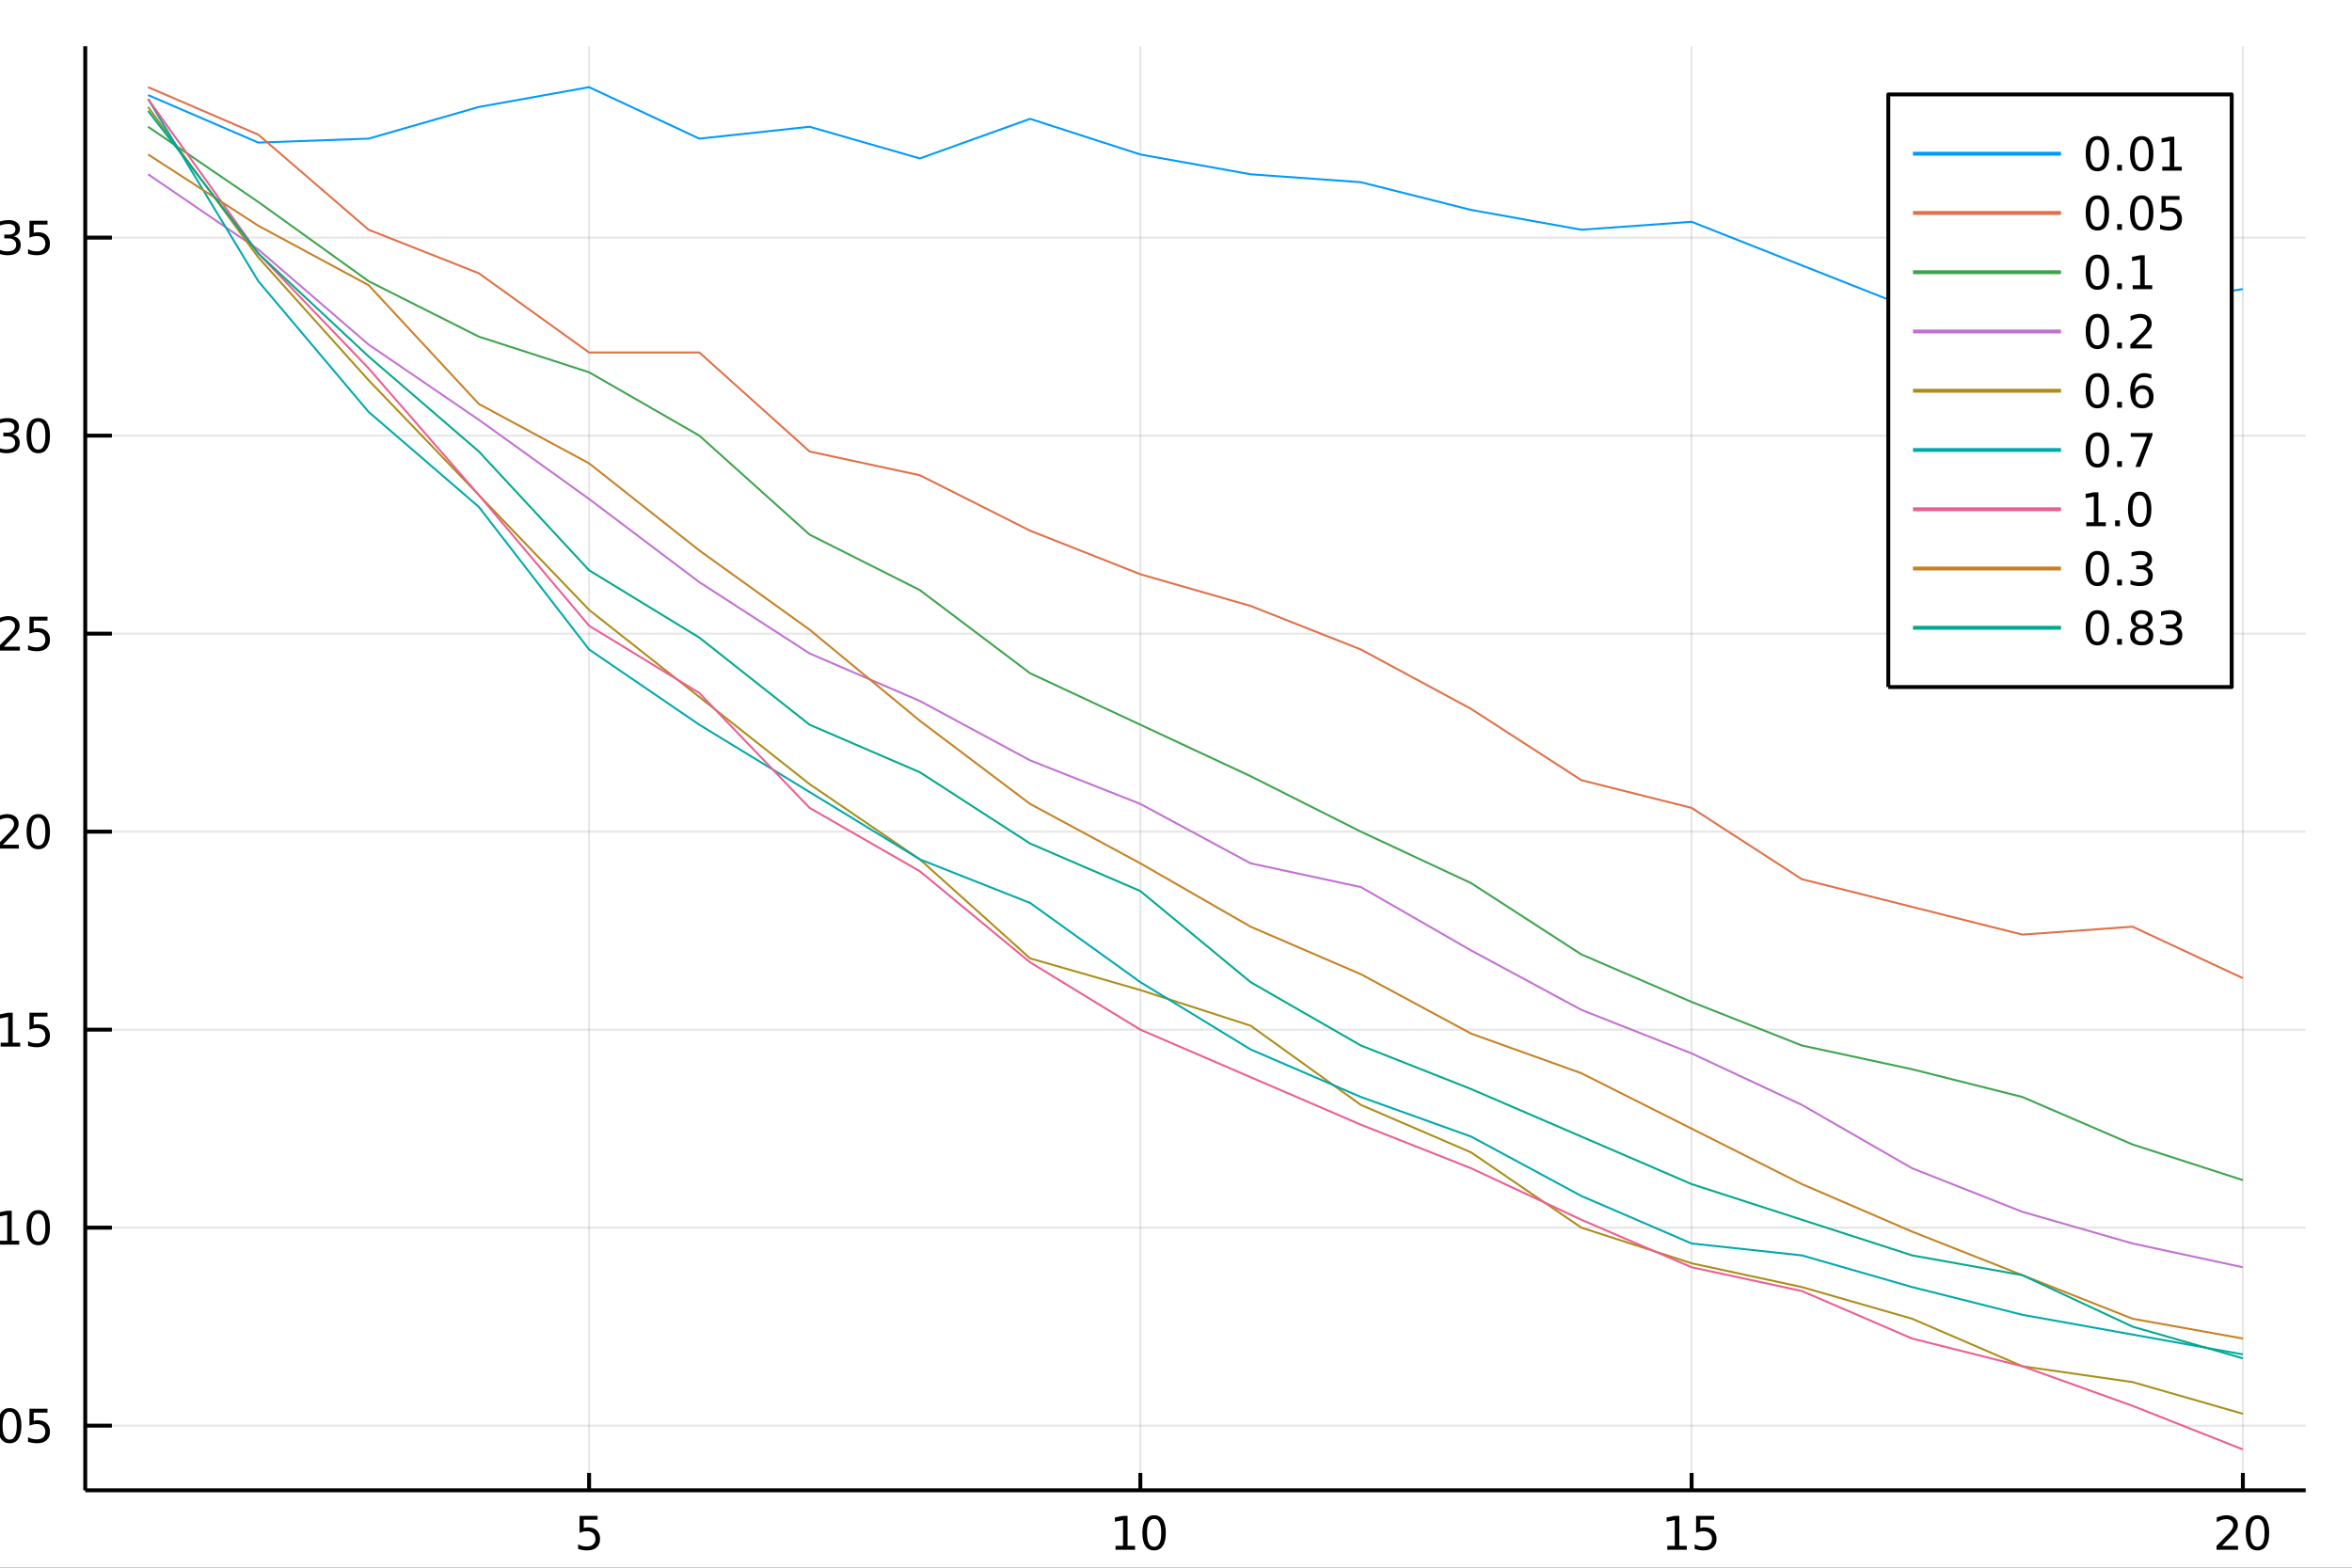 <?xml version="1.0" encoding="utf-8"?>
<svg xmlns="http://www.w3.org/2000/svg" xmlns:xlink="http://www.w3.org/1999/xlink" width="600" height="400" viewBox="0 0 2400 1600">
<rect x="0" y="0" width="2400" height="1600" fill="#333333" stroke="none"/>
<defs>
  <clipPath id="clip210">
    <rect x="0" y="0" width="2400" height="1600"/>
  </clipPath>
</defs>
<path clip-path="url(#clip210)" d="
M0 1600 L2400 1600 L2400 0 L0 0  Z
  " fill="#ffffff" fill-rule="evenodd" fill-opacity="1"/>
<defs>
  <clipPath id="clip211">
    <rect x="480" y="0" width="1681" height="1600"/>
  </clipPath>
</defs>
<path clip-path="url(#clip210)" d="
M86.992 1521.01 L2352.76 1521.01 L2352.76 47.244 L86.992 47.244  Z
  " fill="#ffffff" fill-rule="evenodd" fill-opacity="1"/>
<defs>
  <clipPath id="clip212">
    <rect x="86" y="47" width="2267" height="1475"/>
  </clipPath>
</defs>
<polyline clip-path="url(#clip212)" style="stroke:#000000; stroke-linecap:butt; stroke-linejoin:round; stroke-width:2; stroke-opacity:0.1; fill:none" points="
  601.12,1521.01 601.12,47.244 
  "/>
<polyline clip-path="url(#clip212)" style="stroke:#000000; stroke-linecap:butt; stroke-linejoin:round; stroke-width:2; stroke-opacity:0.1; fill:none" points="
  1163.62,1521.01 1163.62,47.244 
  "/>
<polyline clip-path="url(#clip212)" style="stroke:#000000; stroke-linecap:butt; stroke-linejoin:round; stroke-width:2; stroke-opacity:0.1; fill:none" points="
  1726.13,1521.01 1726.13,47.244 
  "/>
<polyline clip-path="url(#clip212)" style="stroke:#000000; stroke-linecap:butt; stroke-linejoin:round; stroke-width:2; stroke-opacity:0.1; fill:none" points="
  2288.63,1521.01 2288.63,47.244 
  "/>
<polyline clip-path="url(#clip210)" style="stroke:#000000; stroke-linecap:butt; stroke-linejoin:round; stroke-width:4; stroke-opacity:1; fill:none" points="
  86.992,1521.01 2352.76,1521.01 
  "/>
<polyline clip-path="url(#clip210)" style="stroke:#000000; stroke-linecap:butt; stroke-linejoin:round; stroke-width:4; stroke-opacity:1; fill:none" points="
  601.12,1521.01 601.12,1503.32 
  "/>
<polyline clip-path="url(#clip210)" style="stroke:#000000; stroke-linecap:butt; stroke-linejoin:round; stroke-width:4; stroke-opacity:1; fill:none" points="
  1163.62,1521.01 1163.62,1503.32 
  "/>
<polyline clip-path="url(#clip210)" style="stroke:#000000; stroke-linecap:butt; stroke-linejoin:round; stroke-width:4; stroke-opacity:1; fill:none" points="
  1726.13,1521.01 1726.13,1503.32 
  "/>
<polyline clip-path="url(#clip210)" style="stroke:#000000; stroke-linecap:butt; stroke-linejoin:round; stroke-width:4; stroke-opacity:1; fill:none" points="
  2288.63,1521.01 2288.63,1503.32 
  "/>
<path clip-path="url(#clip210)" d="M591.398 1547.12 L609.754 1547.12 L609.754 1551.06 L595.68 1551.06 L595.68 1559.53 Q596.699 1559.18 597.717 1559.02 Q598.736 1558.83 599.755 1558.83 Q605.542 1558.83 608.921 1562 Q612.301 1565.18 612.301 1570.59 Q612.301 1576.17 608.829 1579.27 Q605.356 1582.35 599.037 1582.35 Q596.861 1582.35 594.593 1581.98 Q592.347 1581.61 589.94 1580.87 L589.94 1576.17 Q592.023 1577.3 594.245 1577.86 Q596.467 1578.42 598.944 1578.42 Q602.949 1578.42 605.287 1576.31 Q607.625 1574.2 607.625 1570.59 Q607.625 1566.98 605.287 1564.87 Q602.949 1562.77 598.944 1562.77 Q597.069 1562.77 595.194 1563.18 Q593.343 1563.6 591.398 1564.48 L591.398 1547.12 Z" fill="#000000" fill-rule="evenodd" fill-opacity="1" /><path clip-path="url(#clip210)" d="M1138.31 1577.74 L1145.95 1577.74 L1145.95 1551.38 L1137.64 1553.05 L1137.64 1548.79 L1145.9 1547.12 L1150.58 1547.12 L1150.58 1577.74 L1158.22 1577.74 L1158.22 1581.68 L1138.31 1581.68 L1138.31 1577.74 Z" fill="#000000" fill-rule="evenodd" fill-opacity="1" /><path clip-path="url(#clip210)" d="M1177.66 1550.2 Q1174.05 1550.2 1172.22 1553.76 Q1170.42 1557.31 1170.42 1564.43 Q1170.42 1571.54 1172.22 1575.11 Q1174.05 1578.65 1177.66 1578.65 Q1181.3 1578.65 1183.1 1575.11 Q1184.93 1571.54 1184.93 1564.43 Q1184.93 1557.31 1183.1 1553.76 Q1181.3 1550.2 1177.66 1550.2 M1177.66 1546.49 Q1183.47 1546.49 1186.53 1551.1 Q1189.61 1555.68 1189.61 1564.43 Q1189.61 1573.16 1186.53 1577.77 Q1183.47 1582.35 1177.66 1582.35 Q1171.85 1582.35 1168.77 1577.77 Q1165.72 1573.16 1165.72 1564.43 Q1165.72 1555.68 1168.77 1551.1 Q1171.85 1546.49 1177.66 1546.49 Z" fill="#000000" fill-rule="evenodd" fill-opacity="1" /><path clip-path="url(#clip210)" d="M1701.31 1577.74 L1708.95 1577.74 L1708.95 1551.38 L1700.64 1553.05 L1700.64 1548.79 L1708.9 1547.12 L1713.58 1547.12 L1713.58 1577.74 L1721.22 1577.74 L1721.22 1581.68 L1701.31 1581.68 L1701.31 1577.74 Z" fill="#000000" fill-rule="evenodd" fill-opacity="1" /><path clip-path="url(#clip210)" d="M1730.71 1547.12 L1749.07 1547.12 L1749.07 1551.06 L1734.99 1551.06 L1734.99 1559.53 Q1736.01 1559.18 1737.03 1559.02 Q1738.05 1558.83 1739.07 1558.83 Q1744.85 1558.83 1748.23 1562 Q1751.61 1565.18 1751.61 1570.59 Q1751.61 1576.17 1748.14 1579.27 Q1744.67 1582.35 1738.35 1582.35 Q1736.17 1582.35 1733.9 1581.98 Q1731.66 1581.61 1729.25 1580.87 L1729.25 1576.17 Q1731.34 1577.3 1733.56 1577.86 Q1735.78 1578.42 1738.26 1578.42 Q1742.26 1578.42 1744.6 1576.31 Q1746.94 1574.2 1746.94 1570.59 Q1746.94 1566.98 1744.6 1564.87 Q1742.26 1562.77 1738.26 1562.77 Q1736.38 1562.77 1734.51 1563.18 Q1732.65 1563.6 1730.71 1564.48 L1730.71 1547.12 Z" fill="#000000" fill-rule="evenodd" fill-opacity="1" /><path clip-path="url(#clip210)" d="M2267.4 1577.74 L2283.72 1577.74 L2283.72 1581.68 L2261.78 1581.68 L2261.78 1577.74 Q2264.44 1574.99 2269.02 1570.36 Q2273.63 1565.71 2274.81 1564.37 Q2277.06 1561.84 2277.94 1560.11 Q2278.84 1558.35 2278.84 1556.66 Q2278.84 1553.9 2276.89 1552.17 Q2274.97 1550.43 2271.87 1550.43 Q2269.67 1550.43 2267.22 1551.19 Q2264.79 1551.96 2262.01 1553.51 L2262.01 1548.79 Q2264.83 1547.65 2267.29 1547.07 Q2269.74 1546.49 2271.78 1546.49 Q2277.15 1546.49 2280.34 1549.18 Q2283.54 1551.87 2283.54 1556.36 Q2283.54 1558.49 2282.73 1560.41 Q2281.94 1562.3 2279.83 1564.9 Q2279.26 1565.57 2276.15 1568.79 Q2273.05 1571.98 2267.4 1577.74 Z" fill="#000000" fill-rule="evenodd" fill-opacity="1" /><path clip-path="url(#clip210)" d="M2303.54 1550.2 Q2299.93 1550.2 2298.1 1553.76 Q2296.29 1557.31 2296.29 1564.43 Q2296.29 1571.54 2298.1 1575.11 Q2299.93 1578.65 2303.54 1578.65 Q2307.17 1578.65 2308.98 1575.11 Q2310.81 1571.54 2310.81 1564.43 Q2310.81 1557.31 2308.98 1553.76 Q2307.17 1550.2 2303.54 1550.2 M2303.54 1546.49 Q2309.35 1546.49 2312.4 1551.1 Q2315.48 1555.68 2315.48 1564.43 Q2315.48 1573.16 2312.4 1577.77 Q2309.35 1582.35 2303.54 1582.35 Q2297.73 1582.35 2294.65 1577.77 Q2291.59 1573.16 2291.59 1564.43 Q2291.59 1555.68 2294.65 1551.1 Q2297.73 1546.49 2303.54 1546.49 Z" fill="#000000" fill-rule="evenodd" fill-opacity="1" /><polyline clip-path="url(#clip212)" style="stroke:#000000; stroke-linecap:butt; stroke-linejoin:round; stroke-width:2; stroke-opacity:0.1; fill:none" points="
  86.992,1455.05 2352.76,1455.05 
  "/>
<polyline clip-path="url(#clip212)" style="stroke:#000000; stroke-linecap:butt; stroke-linejoin:round; stroke-width:2; stroke-opacity:0.1; fill:none" points="
  86.992,1252.96 2352.76,1252.96 
  "/>
<polyline clip-path="url(#clip212)" style="stroke:#000000; stroke-linecap:butt; stroke-linejoin:round; stroke-width:2; stroke-opacity:0.1; fill:none" points="
  86.992,1050.88 2352.76,1050.88 
  "/>
<polyline clip-path="url(#clip212)" style="stroke:#000000; stroke-linecap:butt; stroke-linejoin:round; stroke-width:2; stroke-opacity:0.1; fill:none" points="
  86.992,848.793 2352.76,848.793 
  "/>
<polyline clip-path="url(#clip212)" style="stroke:#000000; stroke-linecap:butt; stroke-linejoin:round; stroke-width:2; stroke-opacity:0.1; fill:none" points="
  86.992,646.708 2352.76,646.708 
  "/>
<polyline clip-path="url(#clip212)" style="stroke:#000000; stroke-linecap:butt; stroke-linejoin:round; stroke-width:2; stroke-opacity:0.1; fill:none" points="
  86.992,444.624 2352.76,444.624 
  "/>
<polyline clip-path="url(#clip212)" style="stroke:#000000; stroke-linecap:butt; stroke-linejoin:round; stroke-width:2; stroke-opacity:0.1; fill:none" points="
  86.992,242.539 2352.76,242.539 
  "/>
<polyline clip-path="url(#clip210)" style="stroke:#000000; stroke-linecap:butt; stroke-linejoin:round; stroke-width:4; stroke-opacity:1; fill:none" points="
  86.992,1521.01 86.992,47.244 
  "/>
<polyline clip-path="url(#clip210)" style="stroke:#000000; stroke-linecap:butt; stroke-linejoin:round; stroke-width:4; stroke-opacity:1; fill:none" points="
  86.992,1455.05 114.181,1455.05 
  "/>
<polyline clip-path="url(#clip210)" style="stroke:#000000; stroke-linecap:butt; stroke-linejoin:round; stroke-width:4; stroke-opacity:1; fill:none" points="
  86.992,1252.96 114.181,1252.96 
  "/>
<polyline clip-path="url(#clip210)" style="stroke:#000000; stroke-linecap:butt; stroke-linejoin:round; stroke-width:4; stroke-opacity:1; fill:none" points="
  86.992,1050.88 114.181,1050.88 
  "/>
<polyline clip-path="url(#clip210)" style="stroke:#000000; stroke-linecap:butt; stroke-linejoin:round; stroke-width:4; stroke-opacity:1; fill:none" points="
  86.992,848.793 114.181,848.793 
  "/>
<polyline clip-path="url(#clip210)" style="stroke:#000000; stroke-linecap:butt; stroke-linejoin:round; stroke-width:4; stroke-opacity:1; fill:none" points="
  86.992,646.708 114.181,646.708 
  "/>
<polyline clip-path="url(#clip210)" style="stroke:#000000; stroke-linecap:butt; stroke-linejoin:round; stroke-width:4; stroke-opacity:1; fill:none" points="
  86.992,444.624 114.181,444.624 
  "/>
<polyline clip-path="url(#clip210)" style="stroke:#000000; stroke-linecap:butt; stroke-linejoin:round; stroke-width:4; stroke-opacity:1; fill:none" points="
  86.992,242.539 114.181,242.539 
  "/>
<path clip-path="url(#clip210)" d="M-35.35 1440.85 Q-38.961 1440.85 -40.79 1444.41 Q-42.595 1447.95 -42.595 1455.08 Q-42.595 1462.19 -40.79 1465.75 Q-38.961 1469.3 -35.35 1469.3 Q-31.716 1469.3 -29.91 1465.75 Q-28.081 1462.19 -28.081 1455.08 Q-28.081 1447.95 -29.91 1444.41 Q-31.716 1440.85 -35.35 1440.85 M-35.35 1437.14 Q-29.54 1437.14 -26.484 1441.75 Q-23.406 1446.33 -23.406 1455.08 Q-23.406 1463.81 -26.484 1468.42 Q-29.54 1473 -35.35 1473 Q-41.16 1473 -44.239 1468.42 Q-47.294 1463.81 -47.294 1455.08 Q-47.294 1446.33 -44.239 1441.75 Q-41.16 1437.14 -35.35 1437.14 Z" fill="#000000" fill-rule="evenodd" fill-opacity="1" /><path clip-path="url(#clip210)" d="M-15.188 1466.45 L-10.304 1466.45 L-10.304 1472.33 L-15.188 1472.33 L-15.188 1466.45 Z" fill="#000000" fill-rule="evenodd" fill-opacity="1" /><path clip-path="url(#clip210)" d="M9.881 1440.85 Q6.27 1440.85 4.441 1444.41 Q2.636 1447.95 2.636 1455.08 Q2.636 1462.19 4.441 1465.75 Q6.27 1469.3 9.881 1469.3 Q13.515 1469.3 15.321 1465.75 Q17.15 1462.19 17.15 1455.08 Q17.15 1447.95 15.321 1444.41 Q13.515 1440.85 9.881 1440.85 M9.881 1437.14 Q15.691 1437.14 18.747 1441.75 Q21.826 1446.33 21.826 1455.08 Q21.826 1463.81 18.747 1468.42 Q15.691 1473 9.881 1473 Q4.071 1473 0.992 1468.42 Q-2.063 1463.81 -2.063 1455.08 Q-2.063 1446.33 0.992 1441.75 Q4.071 1437.14 9.881 1437.14 Z" fill="#000000" fill-rule="evenodd" fill-opacity="1" /><path clip-path="url(#clip210)" d="M30.09 1437.77 L48.446 1437.77 L48.446 1441.7 L34.372 1441.7 L34.372 1450.17 Q35.39 1449.83 36.409 1449.67 Q37.427 1449.48 38.446 1449.48 Q44.233 1449.48 47.612 1452.65 Q50.992 1455.82 50.992 1461.24 Q50.992 1466.82 47.52 1469.92 Q44.048 1473 37.728 1473 Q35.552 1473 33.284 1472.63 Q31.038 1472.26 28.631 1471.52 L28.631 1466.82 Q30.715 1467.95 32.937 1468.51 Q35.159 1469.06 37.636 1469.06 Q41.64 1469.06 43.978 1466.96 Q46.316 1464.85 46.316 1461.24 Q46.316 1457.63 43.978 1455.52 Q41.64 1453.42 37.636 1453.42 Q35.761 1453.42 33.886 1453.83 Q32.034 1454.25 30.09 1455.13 L30.09 1437.77 Z" fill="#000000" fill-rule="evenodd" fill-opacity="1" /><path clip-path="url(#clip210)" d="M-36.345 1238.76 Q-39.956 1238.76 -41.785 1242.33 Q-43.591 1245.87 -43.591 1253 Q-43.591 1260.1 -41.785 1263.67 Q-39.956 1267.21 -36.345 1267.21 Q-32.711 1267.21 -30.906 1263.67 Q-29.077 1260.1 -29.077 1253 Q-29.077 1245.87 -30.906 1242.33 Q-32.711 1238.76 -36.345 1238.76 M-36.345 1235.06 Q-30.535 1235.06 -27.48 1239.66 Q-24.401 1244.25 -24.401 1253 Q-24.401 1261.72 -27.48 1266.33 Q-30.535 1270.91 -36.345 1270.91 Q-42.156 1270.91 -45.234 1266.33 Q-48.29 1261.72 -48.29 1253 Q-48.29 1244.25 -45.234 1239.66 Q-42.156 1235.06 -36.345 1235.06 Z" fill="#000000" fill-rule="evenodd" fill-opacity="1" /><path clip-path="url(#clip210)" d="M-16.183 1264.36 L-11.299 1264.36 L-11.299 1270.24 L-16.183 1270.24 L-16.183 1264.36 Z" fill="#000000" fill-rule="evenodd" fill-opacity="1" /><path clip-path="url(#clip210)" d="M-0.304 1266.31 L7.335 1266.31 L7.335 1239.94 L-0.975 1241.61 L-0.975 1237.35 L7.289 1235.68 L11.965 1235.68 L11.965 1266.31 L19.603 1266.31 L19.603 1270.24 L-0.304 1270.24 L-0.304 1266.31 Z" fill="#000000" fill-rule="evenodd" fill-opacity="1" /><path clip-path="url(#clip210)" d="M39.048 1238.76 Q35.437 1238.76 33.608 1242.33 Q31.802 1245.87 31.802 1253 Q31.802 1260.1 33.608 1263.67 Q35.437 1267.21 39.048 1267.21 Q42.682 1267.21 44.487 1263.67 Q46.316 1260.1 46.316 1253 Q46.316 1245.87 44.487 1242.33 Q42.682 1238.76 39.048 1238.76 M39.048 1235.06 Q44.858 1235.06 47.913 1239.66 Q50.992 1244.25 50.992 1253 Q50.992 1261.72 47.913 1266.33 Q44.858 1270.91 39.048 1270.91 Q33.238 1270.91 30.159 1266.33 Q27.103 1261.72 27.103 1253 Q27.103 1244.25 30.159 1239.66 Q33.238 1235.06 39.048 1235.06 Z" fill="#000000" fill-rule="evenodd" fill-opacity="1" /><path clip-path="url(#clip210)" d="M-35.35 1036.68 Q-38.961 1036.68 -40.79 1040.24 Q-42.595 1043.78 -42.595 1050.91 Q-42.595 1058.02 -40.79 1061.58 Q-38.961 1065.13 -35.35 1065.13 Q-31.716 1065.13 -29.91 1061.58 Q-28.081 1058.02 -28.081 1050.91 Q-28.081 1043.78 -29.91 1040.24 Q-31.716 1036.68 -35.35 1036.68 M-35.35 1032.97 Q-29.54 1032.97 -26.484 1037.58 Q-23.406 1042.16 -23.406 1050.91 Q-23.406 1059.64 -26.484 1064.25 Q-29.54 1068.83 -35.35 1068.83 Q-41.16 1068.83 -44.239 1064.25 Q-47.294 1059.64 -47.294 1050.91 Q-47.294 1042.16 -44.239 1037.58 Q-41.16 1032.97 -35.35 1032.97 Z" fill="#000000" fill-rule="evenodd" fill-opacity="1" /><path clip-path="url(#clip210)" d="M-15.188 1062.28 L-10.304 1062.28 L-10.304 1068.16 L-15.188 1068.16 L-15.188 1062.28 Z" fill="#000000" fill-rule="evenodd" fill-opacity="1" /><path clip-path="url(#clip210)" d="M0.691 1064.22 L8.33 1064.22 L8.33 1037.86 L0.02 1039.52 L0.02 1035.26 L8.284 1033.6 L12.96 1033.6 L12.96 1064.22 L20.599 1064.22 L20.599 1068.16 L0.691 1068.16 L0.691 1064.22 Z" fill="#000000" fill-rule="evenodd" fill-opacity="1" /><path clip-path="url(#clip210)" d="M30.09 1033.6 L48.446 1033.6 L48.446 1037.53 L34.372 1037.53 L34.372 1046.01 Q35.39 1045.66 36.409 1045.5 Q37.427 1045.31 38.446 1045.31 Q44.233 1045.31 47.612 1048.48 Q50.992 1051.65 50.992 1057.07 Q50.992 1062.65 47.52 1065.75 Q44.048 1068.83 37.728 1068.83 Q35.552 1068.83 33.284 1068.46 Q31.038 1068.09 28.631 1067.35 L28.631 1062.65 Q30.715 1063.78 32.937 1064.34 Q35.159 1064.89 37.636 1064.89 Q41.64 1064.89 43.978 1062.79 Q46.316 1060.68 46.316 1057.07 Q46.316 1053.46 43.978 1051.35 Q41.64 1049.25 37.636 1049.25 Q35.761 1049.25 33.886 1049.66 Q32.034 1050.08 30.09 1050.96 L30.09 1033.6 Z" fill="#000000" fill-rule="evenodd" fill-opacity="1" /><path clip-path="url(#clip210)" d="M-36.345 834.592 Q-39.956 834.592 -41.785 838.157 Q-43.591 841.698 -43.591 848.828 Q-43.591 855.934 -41.785 859.499 Q-39.956 863.041 -36.345 863.041 Q-32.711 863.041 -30.906 859.499 Q-29.077 855.934 -29.077 848.828 Q-29.077 841.698 -30.906 838.157 Q-32.711 834.592 -36.345 834.592 M-36.345 830.888 Q-30.535 830.888 -27.48 835.495 Q-24.401 840.078 -24.401 848.828 Q-24.401 857.555 -27.48 862.161 Q-30.535 866.744 -36.345 866.744 Q-42.156 866.744 -45.234 862.161 Q-48.29 857.555 -48.29 848.828 Q-48.29 840.078 -45.234 835.495 Q-42.156 830.888 -36.345 830.888 Z" fill="#000000" fill-rule="evenodd" fill-opacity="1" /><path clip-path="url(#clip210)" d="M-16.183 860.194 L-11.299 860.194 L-11.299 866.073 L-16.183 866.073 L-16.183 860.194 Z" fill="#000000" fill-rule="evenodd" fill-opacity="1" /><path clip-path="url(#clip210)" d="M2.914 862.138 L19.233 862.138 L19.233 866.073 L-2.711 866.073 L-2.711 862.138 Q-0.049 859.383 4.534 854.754 Q9.14 850.101 10.321 848.758 Q12.566 846.235 13.446 844.499 Q14.349 842.74 14.349 841.05 Q14.349 838.295 12.404 836.559 Q10.483 834.823 7.381 834.823 Q5.182 834.823 2.728 835.587 Q0.298 836.351 -2.48 837.902 L-2.48 833.18 Q0.344 832.046 2.798 831.467 Q5.252 830.888 7.289 830.888 Q12.659 830.888 15.853 833.573 Q19.048 836.258 19.048 840.749 Q19.048 842.879 18.238 844.8 Q17.451 846.698 15.344 849.291 Q14.765 849.962 11.664 853.18 Q8.562 856.374 2.914 862.138 Z" fill="#000000" fill-rule="evenodd" fill-opacity="1" /><path clip-path="url(#clip210)" d="M39.048 834.592 Q35.437 834.592 33.608 838.157 Q31.802 841.698 31.802 848.828 Q31.802 855.934 33.608 859.499 Q35.437 863.041 39.048 863.041 Q42.682 863.041 44.487 859.499 Q46.316 855.934 46.316 848.828 Q46.316 841.698 44.487 838.157 Q42.682 834.592 39.048 834.592 M39.048 830.888 Q44.858 830.888 47.913 835.495 Q50.992 840.078 50.992 848.828 Q50.992 857.555 47.913 862.161 Q44.858 866.744 39.048 866.744 Q33.238 866.744 30.159 862.161 Q27.103 857.555 27.103 848.828 Q27.103 840.078 30.159 835.495 Q33.238 830.888 39.048 830.888 Z" fill="#000000" fill-rule="evenodd" fill-opacity="1" /><path clip-path="url(#clip210)" d="M-35.35 632.507 Q-38.961 632.507 -40.79 636.072 Q-42.595 639.613 -42.595 646.743 Q-42.595 653.85 -40.79 657.414 Q-38.961 660.956 -35.35 660.956 Q-31.716 660.956 -29.91 657.414 Q-28.081 653.85 -28.081 646.743 Q-28.081 639.613 -29.91 636.072 Q-31.716 632.507 -35.35 632.507 M-35.35 628.803 Q-29.54 628.803 -26.484 633.41 Q-23.406 637.993 -23.406 646.743 Q-23.406 655.47 -26.484 660.076 Q-29.54 664.66 -35.35 664.66 Q-41.16 664.66 -44.239 660.076 Q-47.294 655.47 -47.294 646.743 Q-47.294 637.993 -44.239 633.41 Q-41.16 628.803 -35.35 628.803 Z" fill="#000000" fill-rule="evenodd" fill-opacity="1" /><path clip-path="url(#clip210)" d="M-15.188 658.109 L-10.304 658.109 L-10.304 663.988 L-15.188 663.988 L-15.188 658.109 Z" fill="#000000" fill-rule="evenodd" fill-opacity="1" /><path clip-path="url(#clip210)" d="M3.909 660.053 L20.228 660.053 L20.228 663.988 L-1.716 663.988 L-1.716 660.053 Q0.946 657.299 5.529 652.669 Q10.136 648.016 11.316 646.674 Q13.562 644.15 14.441 642.414 Q15.344 640.655 15.344 638.965 Q15.344 636.211 13.4 634.475 Q11.478 632.739 8.377 632.739 Q6.178 632.739 3.724 633.502 Q1.293 634.266 -1.484 635.817 L-1.484 631.095 Q1.34 629.961 3.793 629.382 Q6.247 628.803 8.284 628.803 Q13.654 628.803 16.849 631.489 Q20.043 634.174 20.043 638.664 Q20.043 640.794 19.233 642.715 Q18.446 644.613 16.34 647.206 Q15.761 647.877 12.659 651.095 Q9.557 654.289 3.909 660.053 Z" fill="#000000" fill-rule="evenodd" fill-opacity="1" /><path clip-path="url(#clip210)" d="M30.09 629.428 L48.446 629.428 L48.446 633.364 L34.372 633.364 L34.372 641.836 Q35.39 641.488 36.409 641.326 Q37.427 641.141 38.446 641.141 Q44.233 641.141 47.612 644.313 Q50.992 647.484 50.992 652.9 Q50.992 658.479 47.52 661.581 Q44.048 664.66 37.728 664.66 Q35.552 664.66 33.284 664.289 Q31.038 663.919 28.631 663.178 L28.631 658.479 Q30.715 659.613 32.937 660.169 Q35.159 660.724 37.636 660.724 Q41.64 660.724 43.978 658.618 Q46.316 656.512 46.316 652.9 Q46.316 649.289 43.978 647.183 Q41.64 645.076 37.636 645.076 Q35.761 645.076 33.886 645.493 Q32.034 645.91 30.09 646.789 L30.09 629.428 Z" fill="#000000" fill-rule="evenodd" fill-opacity="1" /><path clip-path="url(#clip210)" d="M-36.345 430.422 Q-39.956 430.422 -41.785 433.987 Q-43.591 437.529 -43.591 444.658 Q-43.591 451.765 -41.785 455.33 Q-39.956 458.871 -36.345 458.871 Q-32.711 458.871 -30.906 455.33 Q-29.077 451.765 -29.077 444.658 Q-29.077 437.529 -30.906 433.987 Q-32.711 430.422 -36.345 430.422 M-36.345 426.719 Q-30.535 426.719 -27.48 431.325 Q-24.401 435.908 -24.401 444.658 Q-24.401 453.385 -27.48 457.992 Q-30.535 462.575 -36.345 462.575 Q-42.156 462.575 -45.234 457.992 Q-48.29 453.385 -48.29 444.658 Q-48.29 435.908 -45.234 431.325 Q-42.156 426.719 -36.345 426.719 Z" fill="#000000" fill-rule="evenodd" fill-opacity="1" /><path clip-path="url(#clip210)" d="M-16.183 456.024 L-11.299 456.024 L-11.299 461.904 L-16.183 461.904 L-16.183 456.024 Z" fill="#000000" fill-rule="evenodd" fill-opacity="1" /><path clip-path="url(#clip210)" d="M13.053 443.269 Q16.409 443.987 18.284 446.256 Q20.182 448.524 20.182 451.857 Q20.182 456.973 16.664 459.774 Q13.145 462.575 6.664 462.575 Q4.488 462.575 2.173 462.135 Q-0.119 461.718 -2.572 460.862 L-2.572 456.348 Q-0.628 457.482 1.687 458.061 Q4.002 458.64 6.525 458.64 Q10.923 458.64 13.215 456.904 Q15.529 455.168 15.529 451.857 Q15.529 448.802 13.377 447.089 Q11.247 445.353 7.428 445.353 L3.4 445.353 L3.4 441.51 L7.613 441.51 Q11.062 441.51 12.89 440.144 Q14.719 438.756 14.719 436.163 Q14.719 433.501 12.821 432.089 Q10.946 430.654 7.428 430.654 Q5.506 430.654 3.307 431.07 Q1.108 431.487 -1.531 432.367 L-1.531 428.2 Q1.131 427.459 3.446 427.089 Q5.784 426.719 7.844 426.719 Q13.168 426.719 16.27 429.149 Q19.372 431.557 19.372 435.677 Q19.372 438.547 17.728 440.538 Q16.085 442.506 13.053 443.269 Z" fill="#000000" fill-rule="evenodd" fill-opacity="1" /><path clip-path="url(#clip210)" d="M39.048 430.422 Q35.437 430.422 33.608 433.987 Q31.802 437.529 31.802 444.658 Q31.802 451.765 33.608 455.33 Q35.437 458.871 39.048 458.871 Q42.682 458.871 44.487 455.33 Q46.316 451.765 46.316 444.658 Q46.316 437.529 44.487 433.987 Q42.682 430.422 39.048 430.422 M39.048 426.719 Q44.858 426.719 47.913 431.325 Q50.992 435.908 50.992 444.658 Q50.992 453.385 47.913 457.992 Q44.858 462.575 39.048 462.575 Q33.238 462.575 30.159 457.992 Q27.103 453.385 27.103 444.658 Q27.103 435.908 30.159 431.325 Q33.238 426.719 39.048 426.719 Z" fill="#000000" fill-rule="evenodd" fill-opacity="1" /><path clip-path="url(#clip210)" d="M-35.35 228.337 Q-38.961 228.337 -40.79 231.902 Q-42.595 235.444 -42.595 242.574 Q-42.595 249.68 -40.79 253.245 Q-38.961 256.786 -35.35 256.786 Q-31.716 256.786 -29.91 253.245 Q-28.081 249.68 -28.081 242.574 Q-28.081 235.444 -29.91 231.902 Q-31.716 228.337 -35.35 228.337 M-35.35 224.634 Q-29.54 224.634 -26.484 229.24 Q-23.406 233.824 -23.406 242.574 Q-23.406 251.3 -26.484 255.907 Q-29.54 260.49 -35.35 260.49 Q-41.16 260.49 -44.239 255.907 Q-47.294 251.3 -47.294 242.574 Q-47.294 233.824 -44.239 229.24 Q-41.16 224.634 -35.35 224.634 Z" fill="#000000" fill-rule="evenodd" fill-opacity="1" /><path clip-path="url(#clip210)" d="M-15.188 253.939 L-10.304 253.939 L-10.304 259.819 L-15.188 259.819 L-15.188 253.939 Z" fill="#000000" fill-rule="evenodd" fill-opacity="1" /><path clip-path="url(#clip210)" d="M14.048 241.185 Q17.404 241.902 19.279 244.171 Q21.177 246.439 21.177 249.773 Q21.177 254.888 17.659 257.689 Q14.14 260.49 7.659 260.49 Q5.483 260.49 3.168 260.05 Q0.877 259.634 -1.577 258.777 L-1.577 254.263 Q0.367 255.398 2.682 255.976 Q4.997 256.555 7.52 256.555 Q11.918 256.555 14.21 254.819 Q16.525 253.083 16.525 249.773 Q16.525 246.717 14.372 245.004 Q12.242 243.268 8.423 243.268 L4.395 243.268 L4.395 239.425 L8.608 239.425 Q12.057 239.425 13.886 238.06 Q15.714 236.671 15.714 234.078 Q15.714 231.416 13.816 230.004 Q11.941 228.569 8.423 228.569 Q6.502 228.569 4.303 228.986 Q2.103 229.402 -0.535 230.282 L-0.535 226.115 Q2.127 225.375 4.441 225.004 Q6.779 224.634 8.84 224.634 Q14.164 224.634 17.265 227.064 Q20.367 229.472 20.367 233.592 Q20.367 236.462 18.724 238.453 Q17.08 240.421 14.048 241.185 Z" fill="#000000" fill-rule="evenodd" fill-opacity="1" /><path clip-path="url(#clip210)" d="M30.09 225.259 L48.446 225.259 L48.446 229.194 L34.372 229.194 L34.372 237.666 Q35.39 237.319 36.409 237.157 Q37.427 236.972 38.446 236.972 Q44.233 236.972 47.612 240.143 Q50.992 243.314 50.992 248.731 Q50.992 254.31 47.52 257.411 Q44.048 260.49 37.728 260.49 Q35.552 260.49 33.284 260.12 Q31.038 259.749 28.631 259.009 L28.631 254.31 Q30.715 255.444 32.937 255.999 Q35.159 256.555 37.636 256.555 Q41.64 256.555 43.978 254.448 Q46.316 252.342 46.316 248.731 Q46.316 245.12 43.978 243.013 Q41.64 240.907 37.636 240.907 Q35.761 240.907 33.886 241.324 Q32.034 241.74 30.09 242.62 L30.09 225.259 Z" fill="#000000" fill-rule="evenodd" fill-opacity="1" /><polyline clip-path="url(#clip212)" style="stroke:#009af9; stroke-linecap:butt; stroke-linejoin:round; stroke-width:2; stroke-opacity:1; fill:none" points="
  151.118,97.038 263.618,145.538 376.119,141.496 488.62,109.163 601.12,88.954 713.621,141.496 826.122,129.371 938.622,161.705 1051.12,121.288 1163.62,157.663 
  1276.12,177.872 1388.63,185.955 1501.13,214.247 1613.63,234.455 1726.13,226.372 1838.63,270.831 1951.13,315.289 2063.63,311.248 2176.13,311.248 2288.63,295.081 
  
  "/>
<polyline clip-path="url(#clip212)" style="stroke:#e26f46; stroke-linecap:butt; stroke-linejoin:round; stroke-width:2; stroke-opacity:1; fill:none" points="
  151.118,88.954 263.618,137.455 376.119,234.455 488.62,278.914 601.12,359.748 713.621,359.748 826.122,460.79 938.622,485.041 1051.12,541.624 1163.62,586.083 
  1276.12,618.416 1388.63,662.875 1501.13,723.501 1613.63,796.251 1726.13,824.543 1838.63,897.293 1951.13,925.585 2063.63,953.877 2176.13,945.794 2288.63,998.336 
  
  "/>
<polyline clip-path="url(#clip212)" style="stroke:#3da44d; stroke-linecap:butt; stroke-linejoin:round; stroke-width:2; stroke-opacity:1; fill:none" points="
  151.118,129.371 263.618,206.164 376.119,286.997 488.62,343.581 601.12,379.956 713.621,444.624 826.122,545.666 938.622,602.25 1051.12,687.125 1163.62,739.667 
  1276.12,792.209 1388.63,848.793 1501.13,901.335 1613.63,974.086 1726.13,1022.59 1838.63,1067.04 1951.13,1091.29 2063.63,1119.59 2176.13,1168.09 2288.63,1204.46 
  
  "/>
<polyline clip-path="url(#clip212)" style="stroke:#c271d2; stroke-linecap:butt; stroke-linejoin:round; stroke-width:2; stroke-opacity:1; fill:none" points="
  151.118,177.872 263.618,254.664 376.119,351.665 488.62,428.457 601.12,509.291 713.621,594.166 826.122,666.917 938.622,715.417 1051.12,776.043 1163.62,820.501 
  1276.12,881.127 1388.63,905.377 1501.13,970.044 1613.63,1030.67 1726.13,1075.13 1838.63,1127.67 1951.13,1192.34 2063.63,1236.8 2176.13,1269.13 2288.63,1293.38 
  
  "/>
<polyline clip-path="url(#clip212)" style="stroke:#ac8d18; stroke-linecap:butt; stroke-linejoin:round; stroke-width:2; stroke-opacity:1; fill:none" points="
  151.118,109.163 263.618,262.747 376.119,388.04 488.62,505.249 601.12,622.458 713.621,711.375 826.122,800.293 938.622,877.085 1051.12,978.127 1163.62,1010.46 
  1276.12,1046.84 1388.63,1127.67 1501.13,1176.17 1613.63,1252.96 1726.13,1289.34 1838.63,1313.59 1951.13,1345.92 2063.63,1394.42 2176.13,1410.59 2288.63,1442.92 
  
  "/>
<polyline clip-path="url(#clip212)" style="stroke:#00a9ad; stroke-linecap:butt; stroke-linejoin:round; stroke-width:2; stroke-opacity:1; fill:none" points="
  151.118,101.079 263.618,286.997 376.119,420.373 488.62,517.374 601.12,662.875 713.621,739.667 826.122,808.376 938.622,877.085 1051.12,921.544 1163.62,1002.38 
  1276.12,1071.09 1388.63,1119.59 1501.13,1160 1613.63,1220.63 1726.13,1269.13 1838.63,1281.25 1951.13,1313.59 2063.63,1341.88 2176.13,1362.09 2288.63,1382.3 
  
  "/>
<polyline clip-path="url(#clip212)" style="stroke:#ed5d92; stroke-linecap:butt; stroke-linejoin:round; stroke-width:2; stroke-opacity:1; fill:none" points="
  151.118,101.079 263.618,258.706 376.119,375.915 488.62,505.249 601.12,638.625 713.621,707.334 826.122,824.543 938.622,889.21 1051.12,982.169 1163.62,1050.88 
  1276.12,1099.38 1388.63,1147.88 1501.13,1192.34 1613.63,1244.88 1726.13,1293.38 1838.63,1317.63 1951.13,1366.13 2063.63,1394.42 2176.13,1434.84 2288.63,1479.3 
  
  "/>
<polyline clip-path="url(#clip212)" style="stroke:#c68125; stroke-linecap:butt; stroke-linejoin:round; stroke-width:2; stroke-opacity:1; fill:none" points="
  151.118,157.663 263.618,230.414 376.119,291.039 488.62,412.29 601.12,472.915 713.621,561.833 826.122,642.667 938.622,735.626 1051.12,820.501 1163.62,881.127 
  1276.12,945.794 1388.63,994.294 1501.13,1054.92 1613.63,1095.34 1726.13,1151.92 1838.63,1208.5 1951.13,1257 2063.63,1301.46 2176.13,1345.92 2288.63,1366.13 
  
  "/>
<polyline clip-path="url(#clip212)" style="stroke:#00a98d; stroke-linecap:butt; stroke-linejoin:round; stroke-width:2; stroke-opacity:1; fill:none" points="
  151.118,113.205 263.618,258.706 376.119,363.79 488.62,460.79 601.12,582.041 713.621,650.75 826.122,739.667 938.622,788.168 1051.12,860.918 1163.62,909.419 
  1276.12,1002.38 1388.63,1067.04 1501.13,1111.5 1613.63,1160 1726.13,1208.5 1838.63,1244.88 1951.13,1281.25 2063.63,1301.46 2176.13,1354.01 2288.63,1386.34 
  
  "/>
<path clip-path="url(#clip210)" d="
M1926.85 701.17 L2277.23 701.17 L2277.23 96.37 L1926.85 96.37  Z
  " fill="#ffffff" fill-rule="evenodd" fill-opacity="1"/>
<polyline clip-path="url(#clip210)" style="stroke:#000000; stroke-linecap:butt; stroke-linejoin:round; stroke-width:4; stroke-opacity:1; fill:none" points="
  1926.85,701.17 2277.23,701.17 2277.23,96.37 1926.85,96.37 1926.85,701.17 
  "/>
<polyline clip-path="url(#clip210)" style="stroke:#009af9; stroke-linecap:butt; stroke-linejoin:round; stroke-width:4; stroke-opacity:1; fill:none" points="
  1952.02,156.85 2103.07,156.85 
  "/>
<path clip-path="url(#clip210)" d="M2140.19 142.648 Q2136.58 142.648 2134.75 146.213 Q2132.95 149.755 2132.95 156.884 Q2132.95 163.991 2134.75 167.556 Q2136.58 171.097 2140.19 171.097 Q2143.83 171.097 2145.63 167.556 Q2147.46 163.991 2147.46 156.884 Q2147.46 149.755 2145.63 146.213 Q2143.83 142.648 2140.19 142.648 M2140.19 138.945 Q2146 138.945 2149.06 143.551 Q2152.14 148.134 2152.14 156.884 Q2152.14 165.611 2149.06 170.218 Q2146 174.801 2140.19 174.801 Q2134.38 174.801 2131.3 170.218 Q2128.25 165.611 2128.25 156.884 Q2128.25 148.134 2131.3 143.551 Q2134.38 138.945 2140.19 138.945 Z" fill="#000000" fill-rule="evenodd" fill-opacity="1" /><path clip-path="url(#clip210)" d="M2160.35 168.25 L2165.24 168.25 L2165.24 174.13 L2160.35 174.13 L2160.35 168.25 Z" fill="#000000" fill-rule="evenodd" fill-opacity="1" /><path clip-path="url(#clip210)" d="M2185.42 142.648 Q2181.81 142.648 2179.98 146.213 Q2178.18 149.755 2178.18 156.884 Q2178.18 163.991 2179.98 167.556 Q2181.81 171.097 2185.42 171.097 Q2189.06 171.097 2190.86 167.556 Q2192.69 163.991 2192.69 156.884 Q2192.69 149.755 2190.86 146.213 Q2189.06 142.648 2185.42 142.648 M2185.42 138.945 Q2191.23 138.945 2194.29 143.551 Q2197.37 148.134 2197.37 156.884 Q2197.37 165.611 2194.29 170.218 Q2191.23 174.801 2185.42 174.801 Q2179.61 174.801 2176.53 170.218 Q2173.48 165.611 2173.48 156.884 Q2173.48 148.134 2176.53 143.551 Q2179.61 138.945 2185.42 138.945 Z" fill="#000000" fill-rule="evenodd" fill-opacity="1" /><path clip-path="url(#clip210)" d="M2206.39 170.194 L2214.03 170.194 L2214.03 143.829 L2205.72 145.495 L2205.72 141.236 L2213.99 139.57 L2218.66 139.57 L2218.66 170.194 L2226.3 170.194 L2226.3 174.13 L2206.39 174.13 L2206.39 170.194 Z" fill="#000000" fill-rule="evenodd" fill-opacity="1" /><polyline clip-path="url(#clip210)" style="stroke:#e26f46; stroke-linecap:butt; stroke-linejoin:round; stroke-width:4; stroke-opacity:1; fill:none" points="
  1952.02,217.33 2103.07,217.33 
  "/>
<path clip-path="url(#clip210)" d="M2140.19 203.128 Q2136.58 203.128 2134.75 206.693 Q2132.95 210.235 2132.95 217.364 Q2132.95 224.471 2134.75 228.036 Q2136.58 231.577 2140.19 231.577 Q2143.83 231.577 2145.63 228.036 Q2147.46 224.471 2147.46 217.364 Q2147.46 210.235 2145.63 206.693 Q2143.83 203.128 2140.19 203.128 M2140.19 199.425 Q2146 199.425 2149.06 204.031 Q2152.14 208.614 2152.14 217.364 Q2152.14 226.091 2149.06 230.698 Q2146 235.281 2140.19 235.281 Q2134.38 235.281 2131.3 230.698 Q2128.25 226.091 2128.25 217.364 Q2128.25 208.614 2131.3 204.031 Q2134.38 199.425 2140.19 199.425 Z" fill="#000000" fill-rule="evenodd" fill-opacity="1" /><path clip-path="url(#clip210)" d="M2160.35 228.73 L2165.24 228.73 L2165.24 234.61 L2160.35 234.61 L2160.35 228.73 Z" fill="#000000" fill-rule="evenodd" fill-opacity="1" /><path clip-path="url(#clip210)" d="M2185.42 203.128 Q2181.81 203.128 2179.98 206.693 Q2178.18 210.235 2178.18 217.364 Q2178.18 224.471 2179.98 228.036 Q2181.81 231.577 2185.42 231.577 Q2189.06 231.577 2190.86 228.036 Q2192.69 224.471 2192.69 217.364 Q2192.69 210.235 2190.86 206.693 Q2189.06 203.128 2185.42 203.128 M2185.42 199.425 Q2191.23 199.425 2194.29 204.031 Q2197.37 208.614 2197.37 217.364 Q2197.37 226.091 2194.29 230.698 Q2191.23 235.281 2185.42 235.281 Q2179.61 235.281 2176.53 230.698 Q2173.48 226.091 2173.48 217.364 Q2173.48 208.614 2176.53 204.031 Q2179.61 199.425 2185.42 199.425 Z" fill="#000000" fill-rule="evenodd" fill-opacity="1" /><path clip-path="url(#clip210)" d="M2205.63 200.05 L2223.99 200.05 L2223.99 203.985 L2209.91 203.985 L2209.91 212.457 Q2210.93 212.11 2211.95 211.948 Q2212.97 211.762 2213.99 211.762 Q2219.77 211.762 2223.15 214.934 Q2226.53 218.105 2226.53 223.522 Q2226.53 229.1 2223.06 232.202 Q2219.59 235.281 2213.27 235.281 Q2211.09 235.281 2208.82 234.91 Q2206.58 234.54 2204.17 233.799 L2204.17 229.1 Q2206.26 230.235 2208.48 230.79 Q2210.7 231.346 2213.18 231.346 Q2217.18 231.346 2219.52 229.239 Q2221.86 227.133 2221.86 223.522 Q2221.86 219.911 2219.52 217.804 Q2217.18 215.698 2213.18 215.698 Q2211.3 215.698 2209.43 216.114 Q2207.57 216.531 2205.63 217.411 L2205.63 200.05 Z" fill="#000000" fill-rule="evenodd" fill-opacity="1" /><polyline clip-path="url(#clip210)" style="stroke:#3da44d; stroke-linecap:butt; stroke-linejoin:round; stroke-width:4; stroke-opacity:1; fill:none" points="
  1952.02,277.81 2103.07,277.81 
  "/>
<path clip-path="url(#clip210)" d="M2140.19 263.608 Q2136.58 263.608 2134.75 267.173 Q2132.95 270.715 2132.95 277.844 Q2132.95 284.951 2134.75 288.516 Q2136.58 292.057 2140.19 292.057 Q2143.83 292.057 2145.63 288.516 Q2147.46 284.951 2147.46 277.844 Q2147.46 270.715 2145.63 267.173 Q2143.83 263.608 2140.19 263.608 M2140.19 259.905 Q2146 259.905 2149.06 264.511 Q2152.14 269.094 2152.14 277.844 Q2152.14 286.571 2149.06 291.178 Q2146 295.761 2140.19 295.761 Q2134.38 295.761 2131.3 291.178 Q2128.25 286.571 2128.25 277.844 Q2128.25 269.094 2131.3 264.511 Q2134.38 259.905 2140.19 259.905 Z" fill="#000000" fill-rule="evenodd" fill-opacity="1" /><path clip-path="url(#clip210)" d="M2160.35 289.21 L2165.24 289.21 L2165.24 295.09 L2160.35 295.09 L2160.35 289.21 Z" fill="#000000" fill-rule="evenodd" fill-opacity="1" /><path clip-path="url(#clip210)" d="M2176.23 291.154 L2183.87 291.154 L2183.87 264.789 L2175.56 266.455 L2175.56 262.196 L2183.82 260.53 L2188.5 260.53 L2188.5 291.154 L2196.14 291.154 L2196.14 295.09 L2176.23 295.09 L2176.23 291.154 Z" fill="#000000" fill-rule="evenodd" fill-opacity="1" /><polyline clip-path="url(#clip210)" style="stroke:#c271d2; stroke-linecap:butt; stroke-linejoin:round; stroke-width:4; stroke-opacity:1; fill:none" points="
  1952.02,338.29 2103.07,338.29 
  "/>
<path clip-path="url(#clip210)" d="M2140.19 324.088 Q2136.58 324.088 2134.75 327.653 Q2132.95 331.195 2132.95 338.324 Q2132.95 345.431 2134.75 348.996 Q2136.58 352.537 2140.19 352.537 Q2143.83 352.537 2145.63 348.996 Q2147.46 345.431 2147.46 338.324 Q2147.46 331.195 2145.63 327.653 Q2143.83 324.088 2140.19 324.088 M2140.19 320.385 Q2146 320.385 2149.06 324.991 Q2152.14 329.574 2152.14 338.324 Q2152.14 347.051 2149.06 351.658 Q2146 356.241 2140.19 356.241 Q2134.38 356.241 2131.3 351.658 Q2128.25 347.051 2128.25 338.324 Q2128.25 329.574 2131.3 324.991 Q2134.38 320.385 2140.19 320.385 Z" fill="#000000" fill-rule="evenodd" fill-opacity="1" /><path clip-path="url(#clip210)" d="M2160.35 349.69 L2165.24 349.69 L2165.24 355.57 L2160.35 355.57 L2160.35 349.69 Z" fill="#000000" fill-rule="evenodd" fill-opacity="1" /><path clip-path="url(#clip210)" d="M2179.45 351.634 L2195.77 351.634 L2195.77 355.57 L2173.82 355.57 L2173.82 351.634 Q2176.49 348.88 2181.07 344.25 Q2185.68 339.597 2186.86 338.255 Q2189.1 335.732 2189.98 333.996 Q2190.88 332.236 2190.88 330.547 Q2190.88 327.792 2188.94 326.056 Q2187.02 324.32 2183.92 324.32 Q2181.72 324.32 2179.26 325.084 Q2176.83 325.847 2174.06 327.398 L2174.06 322.676 Q2176.88 321.542 2179.33 320.963 Q2181.79 320.385 2183.82 320.385 Q2189.2 320.385 2192.39 323.07 Q2195.58 325.755 2195.58 330.246 Q2195.58 332.375 2194.77 334.297 Q2193.99 336.195 2191.88 338.787 Q2191.3 339.459 2188.2 342.676 Q2185.1 345.871 2179.45 351.634 Z" fill="#000000" fill-rule="evenodd" fill-opacity="1" /><polyline clip-path="url(#clip210)" style="stroke:#ac8d18; stroke-linecap:butt; stroke-linejoin:round; stroke-width:4; stroke-opacity:1; fill:none" points="
  1952.02,398.77 2103.07,398.77 
  "/>
<path clip-path="url(#clip210)" d="M2140.19 384.568 Q2136.58 384.568 2134.75 388.133 Q2132.95 391.675 2132.95 398.804 Q2132.95 405.911 2134.75 409.476 Q2136.58 413.017 2140.19 413.017 Q2143.83 413.017 2145.63 409.476 Q2147.46 405.911 2147.46 398.804 Q2147.46 391.675 2145.63 388.133 Q2143.83 384.568 2140.19 384.568 M2140.19 380.865 Q2146 380.865 2149.06 385.471 Q2152.14 390.054 2152.14 398.804 Q2152.14 407.531 2149.06 412.138 Q2146 416.721 2140.19 416.721 Q2134.38 416.721 2131.3 412.138 Q2128.25 407.531 2128.25 398.804 Q2128.25 390.054 2131.3 385.471 Q2134.38 380.865 2140.19 380.865 Z" fill="#000000" fill-rule="evenodd" fill-opacity="1" /><path clip-path="url(#clip210)" d="M2160.35 410.17 L2165.24 410.17 L2165.24 416.05 L2160.35 416.05 L2160.35 410.17 Z" fill="#000000" fill-rule="evenodd" fill-opacity="1" /><path clip-path="url(#clip210)" d="M2186 396.906 Q2182.85 396.906 2181 399.059 Q2179.17 401.212 2179.17 404.962 Q2179.17 408.688 2181 410.864 Q2182.85 413.017 2186 413.017 Q2189.15 413.017 2190.98 410.864 Q2192.83 408.688 2192.83 404.962 Q2192.83 401.212 2190.98 399.059 Q2189.15 396.906 2186 396.906 M2195.28 382.253 L2195.28 386.513 Q2193.52 385.679 2191.72 385.24 Q2189.94 384.8 2188.18 384.8 Q2183.55 384.8 2181.09 387.925 Q2178.66 391.05 2178.32 397.369 Q2179.68 395.355 2181.74 394.29 Q2183.8 393.202 2186.28 393.202 Q2191.49 393.202 2194.5 396.374 Q2197.53 399.522 2197.53 404.962 Q2197.53 410.286 2194.38 413.503 Q2191.23 416.721 2186 416.721 Q2180.01 416.721 2176.83 412.138 Q2173.66 407.531 2173.66 398.804 Q2173.66 390.61 2177.55 385.749 Q2181.44 380.865 2187.99 380.865 Q2189.75 380.865 2191.53 381.212 Q2193.34 381.559 2195.28 382.253 Z" fill="#000000" fill-rule="evenodd" fill-opacity="1" /><polyline clip-path="url(#clip210)" style="stroke:#00a9ad; stroke-linecap:butt; stroke-linejoin:round; stroke-width:4; stroke-opacity:1; fill:none" points="
  1952.02,459.25 2103.07,459.25 
  "/>
<path clip-path="url(#clip210)" d="M2140.19 445.048 Q2136.58 445.048 2134.75 448.613 Q2132.95 452.155 2132.95 459.284 Q2132.95 466.391 2134.75 469.956 Q2136.58 473.497 2140.19 473.497 Q2143.83 473.497 2145.63 469.956 Q2147.46 466.391 2147.46 459.284 Q2147.46 452.155 2145.63 448.613 Q2143.83 445.048 2140.19 445.048 M2140.19 441.345 Q2146 441.345 2149.06 445.951 Q2152.14 450.534 2152.14 459.284 Q2152.14 468.011 2149.06 472.618 Q2146 477.201 2140.19 477.201 Q2134.38 477.201 2131.3 472.618 Q2128.25 468.011 2128.25 459.284 Q2128.25 450.534 2131.3 445.951 Q2134.38 441.345 2140.19 441.345 Z" fill="#000000" fill-rule="evenodd" fill-opacity="1" /><path clip-path="url(#clip210)" d="M2160.35 470.65 L2165.24 470.65 L2165.24 476.53 L2160.35 476.53 L2160.35 470.65 Z" fill="#000000" fill-rule="evenodd" fill-opacity="1" /><path clip-path="url(#clip210)" d="M2174.24 441.97 L2196.46 441.97 L2196.46 443.96 L2183.92 476.53 L2179.03 476.53 L2190.84 445.905 L2174.24 445.905 L2174.24 441.97 Z" fill="#000000" fill-rule="evenodd" fill-opacity="1" /><polyline clip-path="url(#clip210)" style="stroke:#ed5d92; stroke-linecap:butt; stroke-linejoin:round; stroke-width:4; stroke-opacity:1; fill:none" points="
  1952.02,519.73 2103.07,519.73 
  "/>
<path clip-path="url(#clip210)" d="M2128.92 533.074 L2136.56 533.074 L2136.56 506.709 L2128.25 508.375 L2128.25 504.116 L2136.51 502.45 L2141.19 502.45 L2141.19 533.074 L2148.83 533.074 L2148.83 537.01 L2128.92 537.01 L2128.92 533.074 Z" fill="#000000" fill-rule="evenodd" fill-opacity="1" /><path clip-path="url(#clip210)" d="M2158.27 531.13 L2163.15 531.13 L2163.15 537.01 L2158.27 537.01 L2158.27 531.13 Z" fill="#000000" fill-rule="evenodd" fill-opacity="1" /><path clip-path="url(#clip210)" d="M2183.34 505.528 Q2179.73 505.528 2177.9 509.093 Q2176.09 512.635 2176.09 519.764 Q2176.09 526.871 2177.9 530.436 Q2179.73 533.977 2183.34 533.977 Q2186.97 533.977 2188.78 530.436 Q2190.61 526.871 2190.61 519.764 Q2190.61 512.635 2188.78 509.093 Q2186.97 505.528 2183.34 505.528 M2183.34 501.825 Q2189.15 501.825 2192.2 506.431 Q2195.28 511.014 2195.28 519.764 Q2195.28 528.491 2192.2 533.098 Q2189.15 537.681 2183.34 537.681 Q2177.53 537.681 2174.45 533.098 Q2171.39 528.491 2171.39 519.764 Q2171.39 511.014 2174.45 506.431 Q2177.53 501.825 2183.34 501.825 Z" fill="#000000" fill-rule="evenodd" fill-opacity="1" /><polyline clip-path="url(#clip210)" style="stroke:#c68125; stroke-linecap:butt; stroke-linejoin:round; stroke-width:4; stroke-opacity:1; fill:none" points="
  1952.02,580.21 2103.07,580.21 
  "/>
<path clip-path="url(#clip210)" d="M2140.19 566.008 Q2136.58 566.008 2134.75 569.573 Q2132.95 573.115 2132.95 580.244 Q2132.95 587.351 2134.75 590.916 Q2136.58 594.457 2140.19 594.457 Q2143.83 594.457 2145.63 590.916 Q2147.46 587.351 2147.46 580.244 Q2147.46 573.115 2145.63 569.573 Q2143.83 566.008 2140.19 566.008 M2140.19 562.305 Q2146 562.305 2149.06 566.911 Q2152.14 571.494 2152.14 580.244 Q2152.14 588.971 2149.06 593.578 Q2146 598.161 2140.19 598.161 Q2134.38 598.161 2131.3 593.578 Q2128.25 588.971 2128.25 580.244 Q2128.25 571.494 2131.3 566.911 Q2134.38 562.305 2140.19 562.305 Z" fill="#000000" fill-rule="evenodd" fill-opacity="1" /><path clip-path="url(#clip210)" d="M2160.35 591.61 L2165.24 591.61 L2165.24 597.49 L2160.35 597.49 L2160.35 591.61 Z" fill="#000000" fill-rule="evenodd" fill-opacity="1" /><path clip-path="url(#clip210)" d="M2189.59 578.855 Q2192.95 579.573 2194.82 581.841 Q2196.72 584.11 2196.72 587.443 Q2196.72 592.559 2193.2 595.36 Q2189.68 598.161 2183.2 598.161 Q2181.02 598.161 2178.71 597.721 Q2176.42 597.304 2173.96 596.448 L2173.96 591.934 Q2175.91 593.068 2178.22 593.647 Q2180.54 594.226 2183.06 594.226 Q2187.46 594.226 2189.75 592.49 Q2192.07 590.753 2192.07 587.443 Q2192.07 584.388 2189.91 582.675 Q2187.78 580.939 2183.96 580.939 L2179.94 580.939 L2179.94 577.096 L2184.15 577.096 Q2187.6 577.096 2189.43 575.73 Q2191.26 574.342 2191.26 571.749 Q2191.26 569.087 2189.36 567.675 Q2187.48 566.24 2183.96 566.24 Q2182.04 566.24 2179.84 566.656 Q2177.64 567.073 2175.01 567.953 L2175.01 563.786 Q2177.67 563.045 2179.98 562.675 Q2182.32 562.305 2184.38 562.305 Q2189.7 562.305 2192.81 564.735 Q2195.91 567.142 2195.91 571.263 Q2195.91 574.133 2194.26 576.124 Q2192.62 578.092 2189.59 578.855 Z" fill="#000000" fill-rule="evenodd" fill-opacity="1" /><polyline clip-path="url(#clip210)" style="stroke:#00a98d; stroke-linecap:butt; stroke-linejoin:round; stroke-width:4; stroke-opacity:1; fill:none" points="
  1952.02,640.69 2103.07,640.69 
  "/>
<path clip-path="url(#clip210)" d="M2140.19 626.488 Q2136.58 626.488 2134.75 630.053 Q2132.95 633.595 2132.95 640.724 Q2132.95 647.831 2134.75 651.396 Q2136.58 654.937 2140.19 654.937 Q2143.83 654.937 2145.63 651.396 Q2147.46 647.831 2147.46 640.724 Q2147.46 633.595 2145.63 630.053 Q2143.83 626.488 2140.19 626.488 M2140.19 622.785 Q2146 622.785 2149.06 627.391 Q2152.14 631.974 2152.14 640.724 Q2152.14 649.451 2149.06 654.058 Q2146 658.641 2140.19 658.641 Q2134.38 658.641 2131.3 654.058 Q2128.25 649.451 2128.25 640.724 Q2128.25 631.974 2131.3 627.391 Q2134.38 622.785 2140.19 622.785 Z" fill="#000000" fill-rule="evenodd" fill-opacity="1" /><path clip-path="url(#clip210)" d="M2160.35 652.09 L2165.24 652.09 L2165.24 657.97 L2160.35 657.97 L2160.35 652.09 Z" fill="#000000" fill-rule="evenodd" fill-opacity="1" /><path clip-path="url(#clip210)" d="M2185.42 641.558 Q2182.09 641.558 2180.17 643.34 Q2178.27 645.122 2178.27 648.247 Q2178.27 651.372 2180.17 653.155 Q2182.09 654.937 2185.42 654.937 Q2188.76 654.937 2190.68 653.155 Q2192.6 651.349 2192.6 648.247 Q2192.6 645.122 2190.68 643.34 Q2188.78 641.558 2185.42 641.558 M2180.75 639.567 Q2177.74 638.826 2176.05 636.766 Q2174.38 634.706 2174.38 631.743 Q2174.38 627.599 2177.32 625.192 Q2180.28 622.785 2185.42 622.785 Q2190.58 622.785 2193.52 625.192 Q2196.46 627.599 2196.46 631.743 Q2196.46 634.706 2194.77 636.766 Q2193.11 638.826 2190.12 639.567 Q2193.5 640.354 2195.38 642.646 Q2197.27 644.937 2197.27 648.247 Q2197.27 653.271 2194.2 655.956 Q2191.14 658.641 2185.42 658.641 Q2179.7 658.641 2176.63 655.956 Q2173.57 653.271 2173.57 648.247 Q2173.57 644.937 2175.47 642.646 Q2177.37 640.354 2180.75 639.567 M2179.03 632.183 Q2179.03 634.868 2180.7 636.372 Q2182.39 637.877 2185.42 637.877 Q2188.43 637.877 2190.12 636.372 Q2191.83 634.868 2191.83 632.183 Q2191.83 629.497 2190.12 627.993 Q2188.43 626.488 2185.42 626.488 Q2182.39 626.488 2180.7 627.993 Q2179.03 629.497 2179.03 632.183 Z" fill="#000000" fill-rule="evenodd" fill-opacity="1" /><path clip-path="url(#clip210)" d="M2219.75 639.335 Q2223.11 640.053 2224.98 642.321 Q2226.88 644.59 2226.88 647.923 Q2226.88 653.039 2223.36 655.84 Q2219.84 658.641 2213.36 658.641 Q2211.19 658.641 2208.87 658.201 Q2206.58 657.784 2204.13 656.928 L2204.13 652.414 Q2206.07 653.548 2208.38 654.127 Q2210.7 654.706 2213.22 654.706 Q2217.62 654.706 2219.91 652.97 Q2222.23 651.233 2222.23 647.923 Q2222.23 644.868 2220.07 643.155 Q2217.95 641.419 2214.13 641.419 L2210.1 641.419 L2210.1 637.576 L2214.31 637.576 Q2217.76 637.576 2219.59 636.21 Q2221.42 634.822 2221.42 632.229 Q2221.42 629.567 2219.52 628.155 Q2217.64 626.72 2214.13 626.72 Q2212.2 626.72 2210.01 627.136 Q2207.81 627.553 2205.17 628.433 L2205.17 624.266 Q2207.83 623.525 2210.14 623.155 Q2212.48 622.785 2214.54 622.785 Q2219.87 622.785 2222.97 625.215 Q2226.07 627.622 2226.07 631.743 Q2226.07 634.613 2224.43 636.604 Q2222.78 638.572 2219.75 639.335 Z" fill="#000000" fill-rule="evenodd" fill-opacity="1" /></svg>
